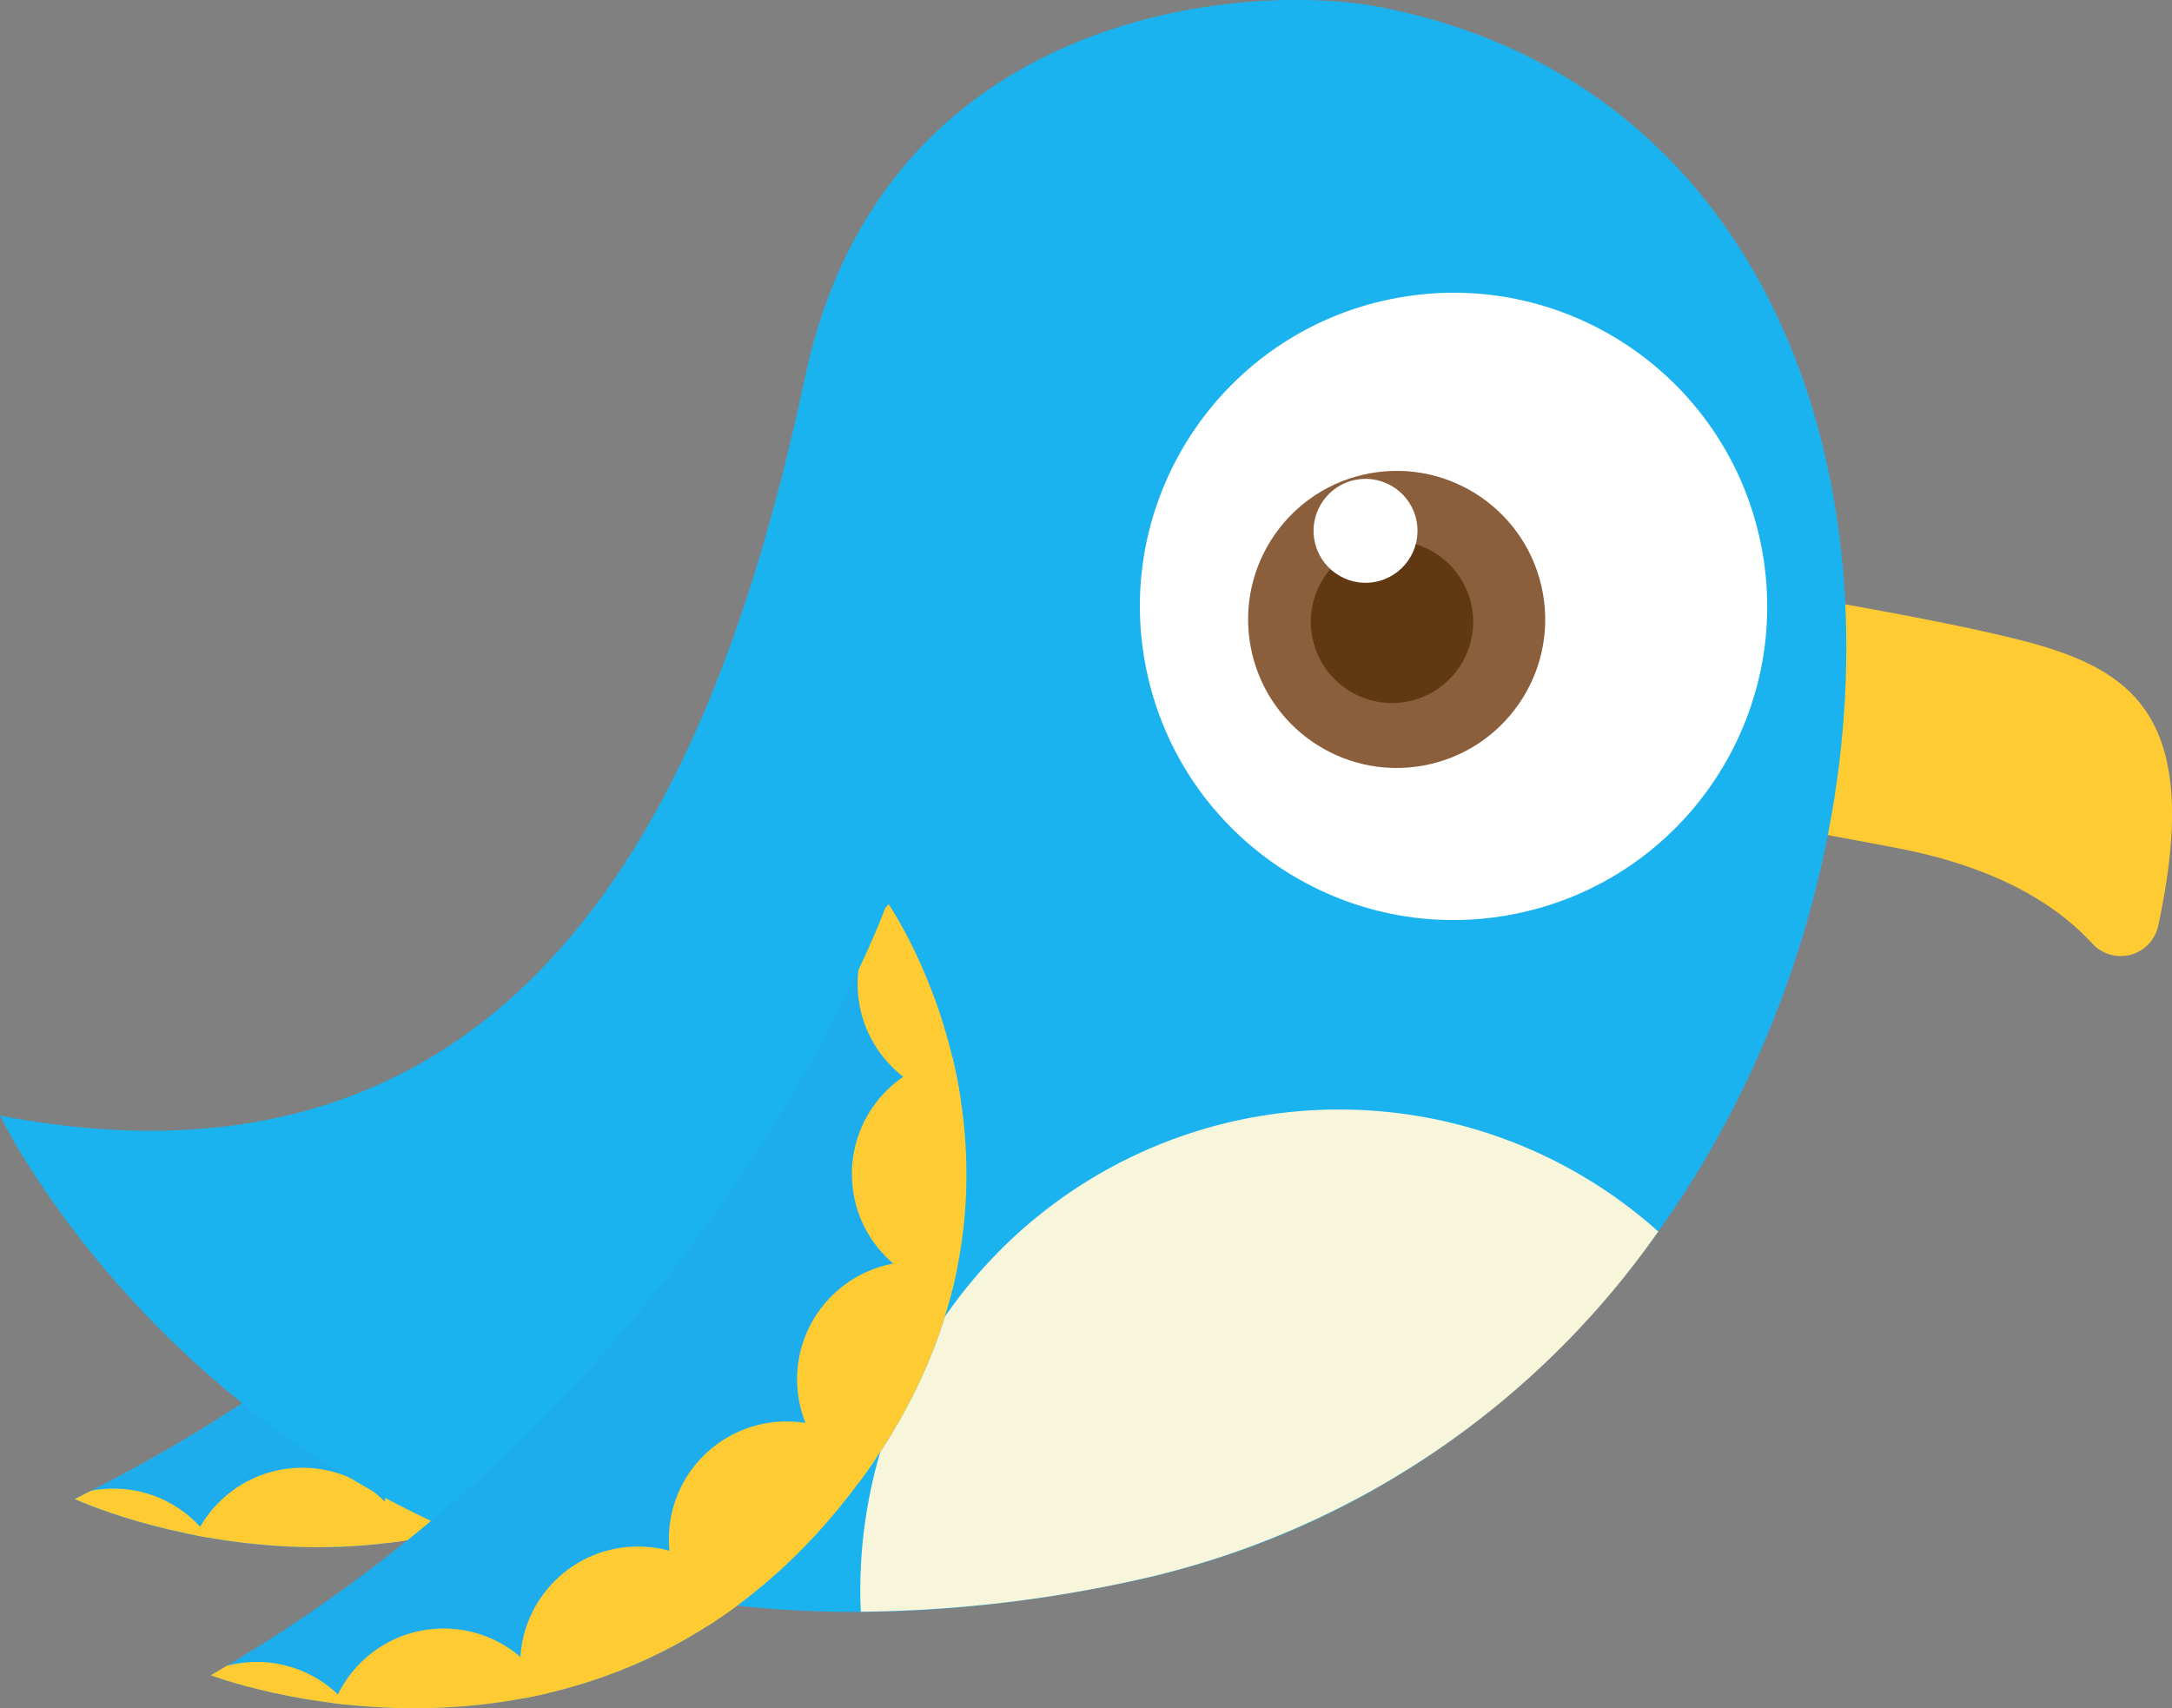 <svg id="Layer_1" data-name="Layer 1" xmlns="http://www.w3.org/2000/svg" xmlns:xlink="http://www.w3.org/1999/xlink" viewBox="0 0 118.29 93.04"><rect x="0" y="0" width="118.29" height="93.04" fill="#808080" stroke="none"/><defs><style>.cls-1{fill:#1daded;}.cls-2{fill:none;}.cls-3{fill:#27c5f4;}.cls-4{clip-path:url(#clip-path);}.cls-5{fill:#ffcb33;}.cls-6{fill:#1bb3ef;}.cls-7{fill:#f7f6da;}.cls-8{fill:#fff;}.cls-9{fill:#8b5e3c;}.cls-10{fill:#603913;}.cls-11{clip-path:url(#clip-path-2);}</style><clipPath id="clip-path"><path id="SVGID" class="cls-1" d="M43.7,42.16S32.6,67.62,4.07,81.64c0,0,19.78,9.18,34.77-6.79S43.7,42.16,43.7,42.16Z"/></clipPath><clipPath id="clip-path-2"><path id="SVGID-2" data-name="SVGID" class="cls-2" d="M48.33,49.15S39,75.31,11.48,91.24c0,0,20.36,7.81,34.23-9.13S48.33,49.15,48.33,49.15Z"/></clipPath></defs><title>03_a_small_bird_flapping</title><path class="cls-3" d="M43.7,42.16S32.6,67.62,4.07,81.64c0,0,19.78,9.18,34.77-6.79S43.7,42.16,43.7,42.16Z"/><path id="SVGID-3" data-name="SVGID" class="cls-1" d="M43.7,42.16S32.6,67.62,4.07,81.64c0,0,19.78,9.18,34.77-6.79S43.7,42.16,43.7,42.16Z"/><g class="cls-4"><circle class="cls-5" cx="48.16" cy="46.9" r="6.41" transform="translate(-0.05 93.75) rotate(-88.42)"/><circle class="cls-5" cx="47.16" cy="57.21" r="6.41" transform="translate(-11.34 102.77) rotate(-88.42)"/><circle class="cls-5" cx="43.42" cy="68.17" r="6.41" transform="translate(-25.92 109.69) rotate(-88.42)"/><circle class="cls-5" cx="35.86" cy="76.38" r="6.41" transform="translate(-41.48 110.11) rotate(-88.42)"/><circle class="cls-5" cx="27.31" cy="82.62" r="6.41" transform="translate(-56.03 107.64) rotate(-88.42)"/><circle class="cls-5" cx="16.46" cy="86.36" r="6.41" transform="translate(-70.32 100.42) rotate(-88.42)"/><circle class="cls-5" cx="6.17" cy="87.49" r="6.41" transform="translate(-81.45 91.24) rotate(-88.42)"/></g><path class="cls-5" d="M84.56,30.35s21.45,3.11,27.18,5c5,1.63,8.05,4.62,5.8,15.06a2.09,2.09,0,0,1-3.57,1c-1.83-2-5-4.14-10.65-5.22-11.49-2.21-20.87-3.51-20.87-3.51S84.7,29.61,84.56,30.35Z"/><path class="cls-6" d="M75.13.38C68-1,48.15.41,43.86,20.47S30.21,66.57,0,60.76c0,0,16.76,35,61.69,25.35S114.57,8,75.13.38Z"/><path class="cls-7" d="M90.29,67.1a47,47,0,0,1-28.6,19,72.22,72.22,0,0,1-14.81,1.68,26.47,26.47,0,0,1,.45-6.18,26.06,26.06,0,0,1,43-14.51Z"/><circle class="cls-8" cx="79.16" cy="33.03" r="17.08" transform="translate(-5 16.47) rotate(-11.52)"/><circle class="cls-9" cx="76.06" cy="33.73" r="8.09" transform="translate(-4.76 13.98) rotate(-10.18)"/><circle class="cls-10" cx="75.81" cy="33.86" r="4.42" transform="translate(-4.79 13.94) rotate(-10.18)"/><circle class="cls-8" cx="74.37" cy="28.91" r="2.83" transform="translate(-3.94 13.6) rotate(-10.18)"/><path class="cls-1" d="M48.33,49.15S39,75.31,11.48,91.24c0,0,20.36,7.81,34.23-9.13S48.33,49.15,48.33,49.15Z"/><g class="cls-11"><circle class="cls-5" cx="53.11" cy="53.58" r="6.41" transform="translate(-2.12 2.19) rotate(-2.32)"/><circle class="cls-5" cx="52.8" cy="63.94" r="6.41" transform="translate(-2.54 2.19) rotate(-2.32)"/><circle class="cls-5" cx="49.82" cy="75.12" r="6.41" transform="translate(-3 2.08) rotate(-2.32)"/><circle class="cls-5" cx="42.84" cy="83.83" r="6.41" transform="translate(-3.36 1.8) rotate(-2.32)"/><circle class="cls-5" cx="34.74" cy="90.64" r="6.41" transform="translate(-3.64 1.48) rotate(-2.32)"/><circle class="cls-5" cx="24.16" cy="95.1" r="6.41" transform="translate(-3.83 1.06) rotate(-2.32)"/><circle class="cls-5" cx="13.98" cy="96.93" r="6.41" transform="translate(-3.91 0.64) rotate(-2.32)"/></g></svg>